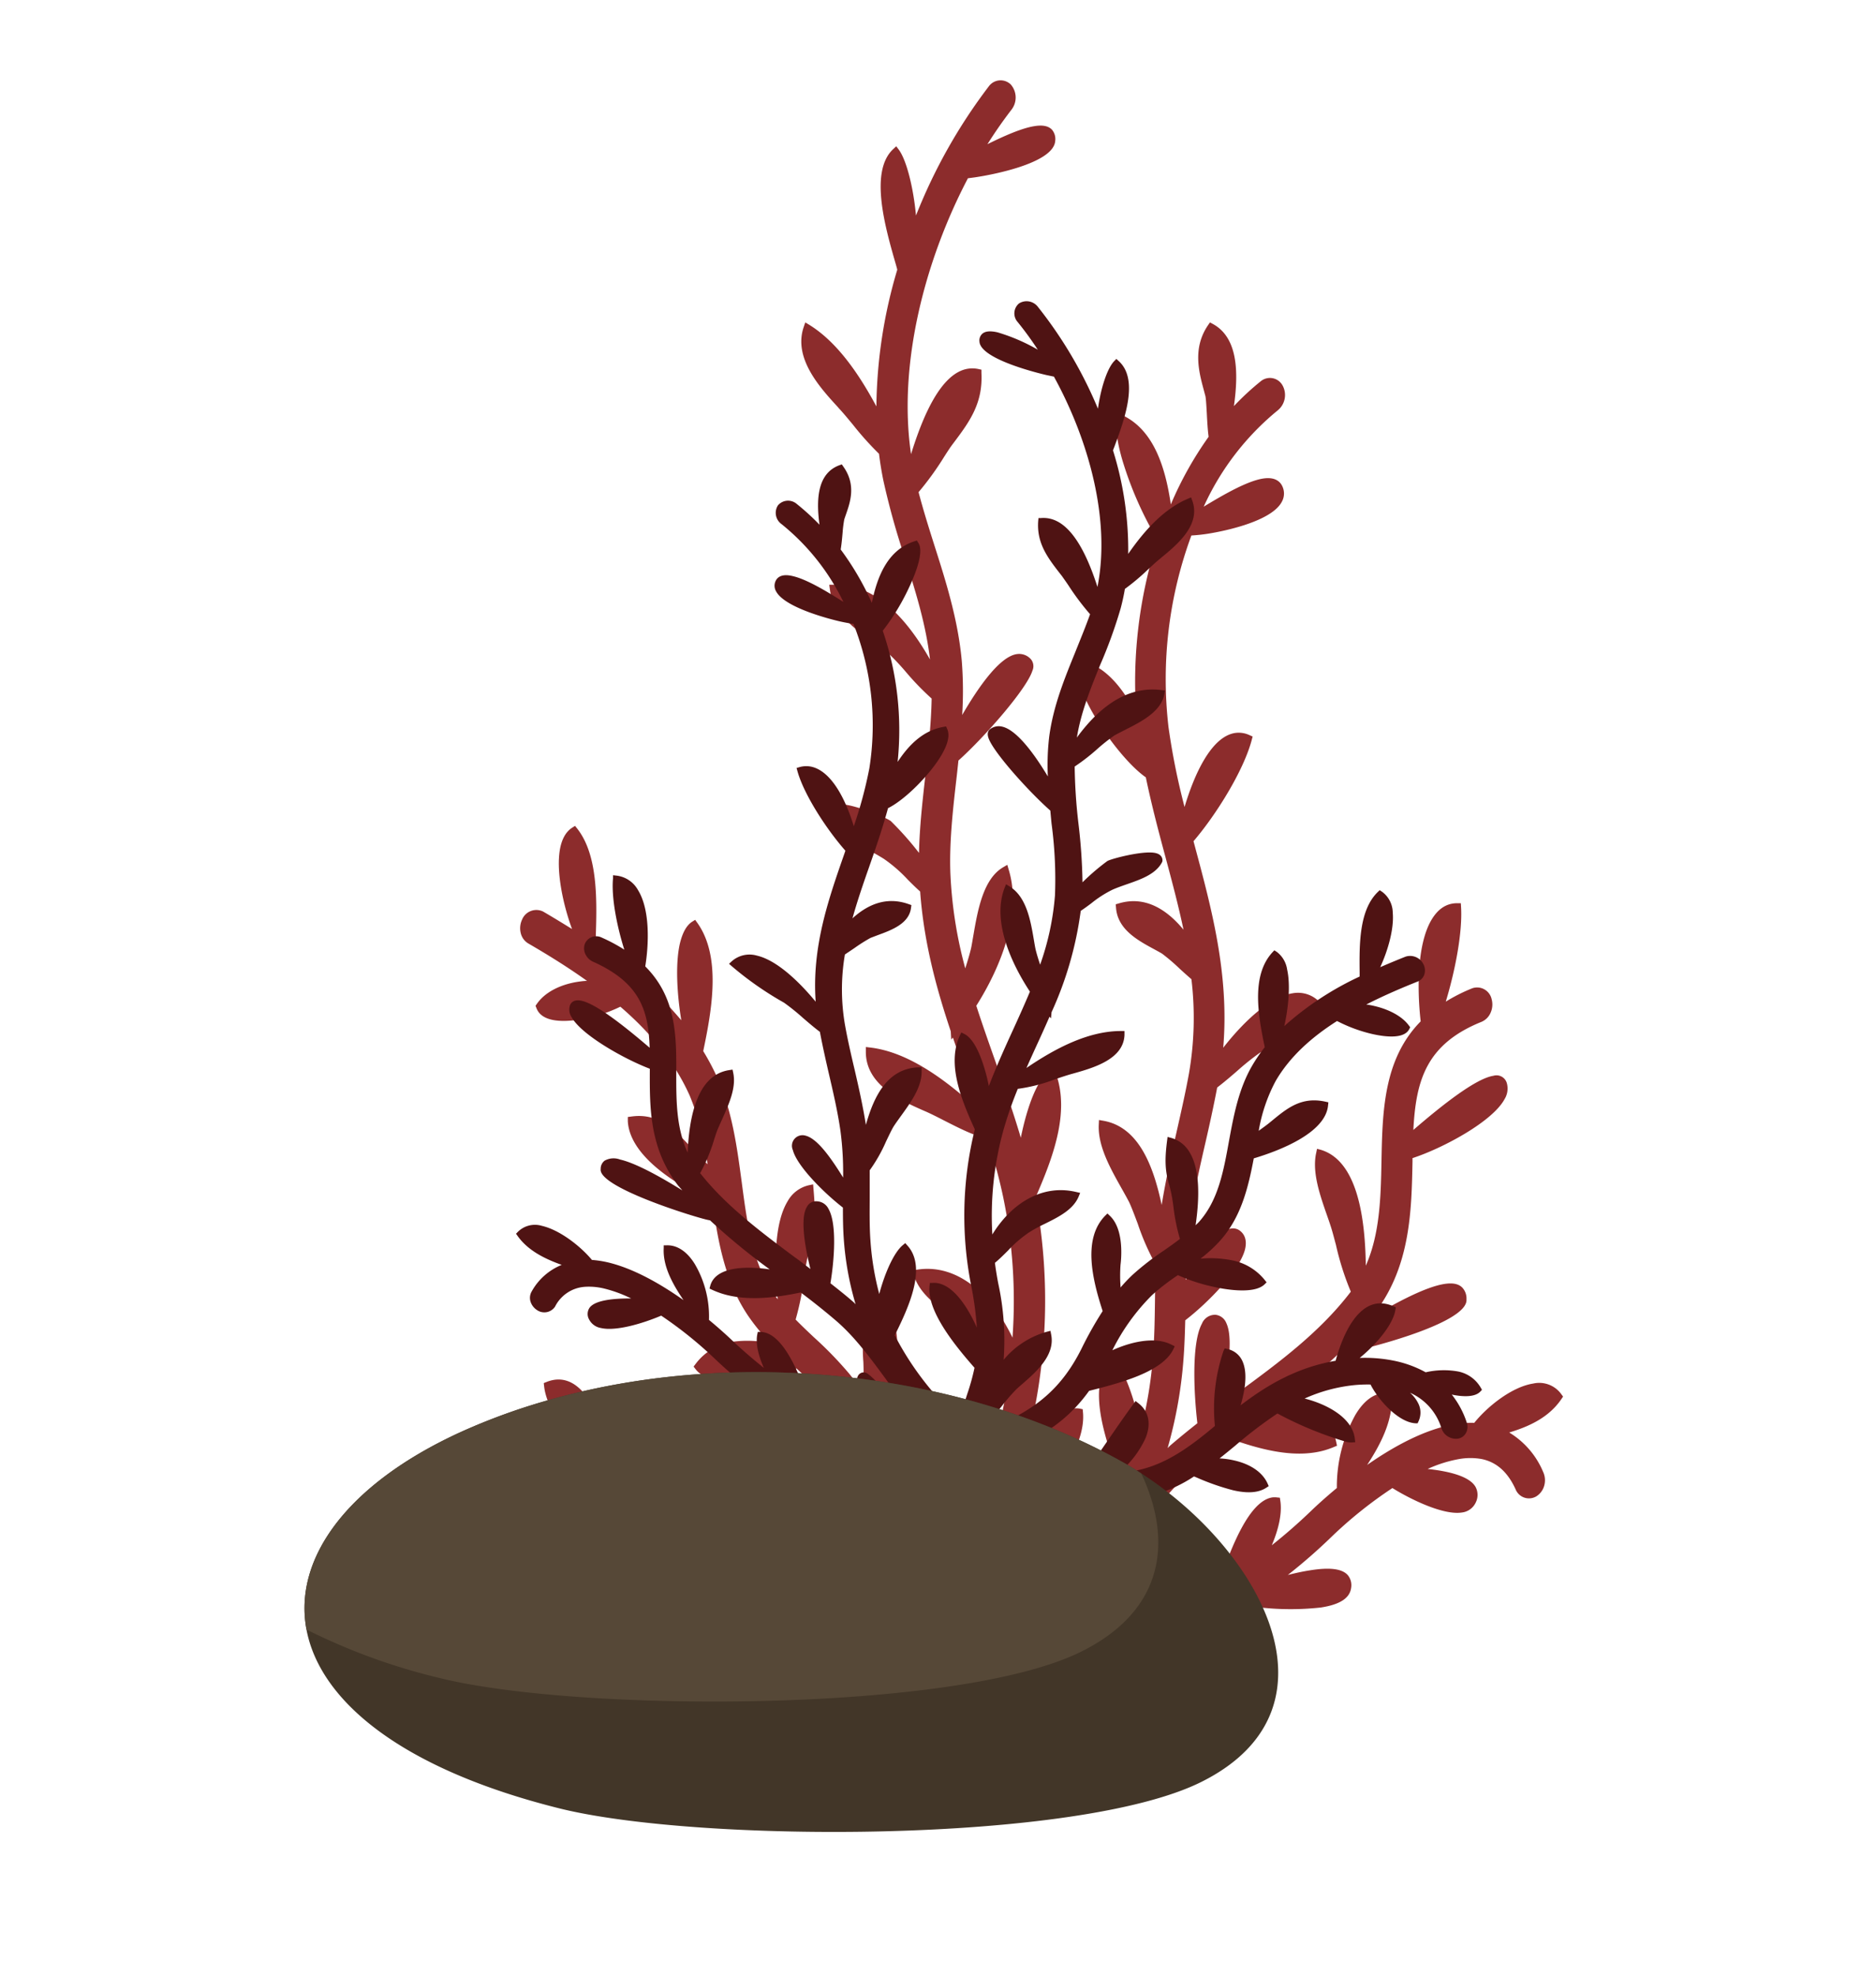 <svg id="Layer_1" data-name="Layer 1" xmlns="http://www.w3.org/2000/svg" width="378.89" height="399.07" viewBox="0 0 378.89 399.07">
  <defs>
    <style>
      .cls-1 {
        fill: #8c2c2c;
      }

      .cls-2 {
        fill: #4f1313;
      }

      .cls-3 {
        fill: #423628;
      }

      .cls-4 {
        fill: #564837;
      }

      .cls-5 {
        fill: #607718;
      }
    </style>
  </defs>
  <path class="cls-1" d="M309.63,279.41c-4.2.65-9.14,4.52-11.88,7.93a19.68,19.68,0,0,0-3.63.23c-6.18.95-12.68,4.55-18,8.27,2.69-4.13,5.06-8.67,5-13.59l0-.74-.64-.11c-2.48-.4-4.86,1.14-6.77,4.38A30,30,0,0,0,270,300.5c-2.5,2.07-4.34,3.79-5.14,4.56-2.69,2.59-5.34,4.89-8,7,1.36-3.2,2.1-6.4,1.73-8.93l-.1-.67-.59-.06a3.8,3.8,0,0,0-.95,0c-4.66.72-8.32,10.15-10.62,16.91a54.76,54.76,0,0,1-17.07,6.49c1-1,2-2,2.86-3s3.75-8.43,2.7-11a1.61,1.61,0,0,0-1.82-1.07l-.29.12c-3.41,2.25-8.27,10-10.73,15.82a44.37,44.37,0,0,1-5.28-.18c4.19-4.16,7.78-9.19,11.29-14.17,3.92-5.55,7.61-10.78,12-14.68,2.74-2.43,5.71-4.72,8.7-7,5.48,1.94,11.43,3.52,16.81,2.68a16,16,0,0,0,3.83-1.07l.7-.29-.17-.81c-1-5-7.48-6.33-13.82-6a139.84,139.84,0,0,0,14.26-11.72c.22,0,.41,0,.68-.09,3.68-.56,25.62-6,25.2-10.94a3.22,3.22,0,0,0-.84-2.37c-.76-.77-1.94-1-3.61-.74-3.8.59-9.72,3.74-14.76,6.75.34-.43.71-.85,1-1.29,6.9-9.33,7.11-20.35,7.31-30.11,0-.26,0-.51,0-.76,6.12-2,16.14-7.36,18.59-11.91a4.08,4.08,0,0,0,.46-3.24,2.17,2.17,0,0,0-2.71-1.48c-3.47.54-10,5.61-16.17,10.94.52-9.94,2.55-17.31,13.76-21.83a3.48,3.48,0,0,0,1.84-1.84,4.05,4.05,0,0,0,.21-2.74,3,3,0,0,0-3.91-2.2,34.21,34.21,0,0,0-5.35,2.7c1.94-6.4,3.38-14,3.09-19.05l-.05-.83h-.73c-2.2,0-3.89,1.17-5.19,3.35-3.05,5.14-2.86,14.69-2.19,20.51-7.52,7.66-7.73,18.19-7.92,28.48-.14,7.14-.33,14.47-3.16,20.86-.13-9.18-1.54-21.2-9.16-23.42L266,232l-.2.95c-.8,3.83.77,8.34,2.15,12.31.39,1.11.76,2.17,1.05,3.15s.52,1.9.82,3a55.85,55.85,0,0,0,3,9.44c-6.25,8.2-14.59,14.35-22.69,20.29l-.25.18-3.43,2.57c1.45-6,2.73-13.51,1.23-16.69a2.65,2.65,0,0,0-2.18-1.68,2.85,2.85,0,0,0-2.75,1.79c-2.12,3.89-1.64,14-.92,20.11-1.87,1.48-3.74,3-5.52,4.53-.17.16-.32.33-.49.49A89.32,89.32,0,0,0,239,274.8c.22-2.75.31-5.47.38-8.17,4.66-3.59,11-10.13,12.06-14.28.5-2-.19-3.11-.86-3.68a2.31,2.31,0,0,0-2-.56c-2.64.41-5.77,4.77-9.1,10.37a98.23,98.23,0,0,1,.91-12.51c.76-5.13,1.94-10.32,3.12-15.44.81-3.54,1.62-7.22,2.32-10.91,1.31-1,2.66-2.15,4-3.31a51.6,51.6,0,0,1,4.57-3.67,68.58,68.58,0,0,0,12.38-8.46l.72-.64-.61-.73a6,6,0,0,0-5.84-2.22c-4.64.72-10,5.87-14,11,1.25-14.75-2.32-28-5.79-40.92l-.21-.79c4.63-5.41,10.07-14.2,11.73-20.34l.21-.8-.67-.3a5.16,5.16,0,0,0-2.87-.42c-4.82.75-8.24,8.34-10.21,14.95A140.59,140.59,0,0,1,236,146.85a83.77,83.77,0,0,1,4.62-38.71,34.06,34.06,0,0,0,3.42-.37c1.28-.2,12.61-2.07,14.87-6.48a3.4,3.4,0,0,0,.2-2.8c-.38-1.07-1.4-2.25-4-1.85-3.24.5-8,3.26-12,5.68a53.86,53.86,0,0,1,15-19.49,4,4,0,0,0,.92-5,2.91,2.91,0,0,0-4.32-.9,53.91,53.91,0,0,0-5.5,5.08c1-7.07.73-13.88-4.26-16.59l-.58-.31-.41.6c-3.12,4.6-1.81,9.43-.85,13,.13.5.27,1,.36,1.35.13.83.19,2.13.27,3.49.08,1.6.17,3.22.36,4.66a71.56,71.56,0,0,0-7.63,13.65C235.38,94.45,233.09,87.08,227,84l-.62-.31-.39.68c-.29.52-1.19,2.12.7,8.58a72.24,72.24,0,0,0,7.09,16.09,93.3,93.3,0,0,0-4.3,35.16c-2.52-4.92-5.76-9.16-10.45-10.68l-.66-.21-.3.72c-.79,1.91-.05,5,2.19,9.16,2.87,5.31,7.71,11.41,11.16,13.79,1.14,5.49,2.54,10.82,3.94,16,1.34,5,2.64,9.87,3.67,14.77-3.35-4.06-7.7-6.88-13-5.33l-.69.2.07.82c.38,4.28,4.4,6.47,7.63,8.22.61.33,1.18.64,1.65.92a40.65,40.65,0,0,1,3.6,3.08c.78.72,1.57,1.42,2.34,2.09a65.73,65.73,0,0,1-.48,18.93c-.72,4-1.66,8.1-2.59,12.22-1.07,4.69-2.14,9.53-2.94,14.44-1.69-8-4.69-15.75-11.76-17l-.9-.16-.05,1.05c-.16,4.23,2.31,8.65,4.49,12.54.6,1.06,1.17,2.08,1.65,3,.53,1.14,1.11,2.7,1.74,4.37a48.73,48.73,0,0,0,3.64,8.27q-.12,3.53-.16,7c-.05,3.69-.1,7.86-.44,11.86a83.37,83.37,0,0,1-2.42,14.43c-1.19-6-3.23-11.71-5.19-13.86l-.56-.62-.56.65c-4.65,5.36-.74,16.48,2.43,24.61a71.87,71.87,0,0,1-14.82,20.58,3,3,0,0,0-1.12.05c-.37-2.4-.93-4.7-1.49-7s-1-4.46-1.37-6.68c4.78-5.59,11.61-14.27,11-21.18l-.06-.66-.57-.12a4.13,4.13,0,0,0-1.53,0c-3.61.56-6.86,5.56-9.15,11a96.71,96.71,0,0,1,1.54-11,113.13,113.13,0,0,0,.19-42.65c3.41-7.83,7-17.09,4.09-25.06l-.29-.81-.72.34c-2.76,1.26-4.65,7.49-5.53,11.09-.18.74-.36,1.54-.53,2.38-1.6-5.39-3.41-10.57-5.22-15.65-1.31-3.71-2.59-7.35-3.77-11,4.74-7.49,9.32-18.35,6.55-27.46l-.29-1-.8.47c-4.08,2.35-5.18,8.72-6.06,13.83-.15.85-.28,1.66-.42,2.37-.27,1.22-.72,2.7-1.21,4.24a87.12,87.12,0,0,1-3-19.12c-.25-6.34.51-13,1.25-19.44.13-1.12.25-2.27.37-3.41,5.24-4.69,13.81-14.48,14.94-18.14a2.21,2.21,0,0,0-.23-2.23,3.16,3.16,0,0,0-2.95-1.12c-3.42.53-7.66,6.53-11,12.29a77.46,77.46,0,0,0-.08-10.88c-.75-8.32-3.18-16-5.55-23.43-1.11-3.5-2.23-7.07-3.18-10.69a60.08,60.08,0,0,0,5.21-7.21c.64-1,1.17-1.81,1.56-2.33l.24-.32c3.21-4.27,6-8,5.69-14.18l0-.69-.59-.13a5.83,5.83,0,0,0-2.12-.07c-5.49.85-9.17,9.69-11.51,17.26C181.3,73.4,186.9,52.35,195.49,36c.64-.08,1.28-.16,1.88-.26,1.58-.24,15.42-2.52,15.75-7.29a2.92,2.92,0,0,0-.65-2.25c-.7-.75-1.85-1-3.53-.73-2.58.4-6.18,2-9.51,3.65,1.57-2.49,3.21-4.83,4.88-7a4,4,0,0,0-.17-5.06,2.94,2.94,0,0,0-4.42.36A109.06,109.06,0,0,0,185,43.52c-.52-5.57-1.89-11.16-3.49-13.32l-.5-.66-.61.57c-4.87,4.53-1.61,15.86.55,23.35.1.34.18.64.27,1A99.72,99.72,0,0,0,177,82.07c-3.7-6.89-8.09-13.1-13.55-16.47l-.81-.49-.34,1c-2.09,6.27,3.33,12.19,6.91,16.09l.32.37c.8.85,1.74,2,2.74,3.2a62,62,0,0,0,5.26,5.87c.22,1.79.51,3.58.87,5.35a151.41,151.41,0,0,0,4.43,15.88c2.18,6.86,4.19,13.38,5,20.31-5.77-10.17-12.25-15.3-19.35-15.09l-1,0,.15,1.07c.67,4.82,5.32,8.09,9.06,10.72.85.6,1.66,1.17,2.35,1.7a48.31,48.31,0,0,1,4,4.21,54.07,54.07,0,0,0,5.12,5.28c-.09,5-.64,10.05-1.24,15.35s-1.19,10.46-1.31,15.82a63,63,0,0,0-5.66-6.39c-.64-.63-8.31-3.9-11.24-3.44a1.77,1.77,0,0,0-1.64,2l.06.28c1.37,3.45,4.89,5.25,8,6.86a37.93,37.93,0,0,1,3.39,1.9,29.28,29.28,0,0,1,4.87,4.24c.84.84,1.64,1.63,2.45,2.35.75,10.24,3.24,19.44,6.18,28.22l.1,1.68.34-.41c.87,2.57,1.77,5.12,2.66,7.65.81,2.25,1.62,4.54,2.4,6.84-6.69-6.12-14.15-11.56-21.73-12.47l-.92-.11v1.07c.06,6.63,7.07,9.74,11.71,11.79l.42.18c1,.44,2.27,1.08,3.61,1.77,3,1.52,6.19,3.18,8.85,3.69,1.19,3.79,2.27,7.67,3.12,11.67a103,103,0,0,1,1.91,28.52c-4.07-8.5-11-15-19.24-13.73l-1,.16.36,1.1c1.2,3.66,4.5,6,7.7,8.2a37.34,37.34,0,0,1,3.59,2.71,33.45,33.45,0,0,1,4.85,5.5c1,1.32,2,2.6,3,3.68q-.39,2.75-.91,5.47a81.55,81.55,0,0,0-1.74,20.58c-2.72-4-6-7.16-9.9-8.73l-.87-.35-.2,1.05c-1.06,5.52,3.37,10.59,6.6,14.29.46.52.89,1,1.26,1.46,1,1.29,2.1,3.06,3.27,4.93,1,1.62,2,3.25,3.05,4.69.12.68.19,1.35.27,2-10.36-5.92-16.86-12.14-21.66-24.51A115.76,115.76,0,0,0,178.26,288c2.65-8.44,5.14-19.12,0-25.91l-.51-.66-.61.59c-3.41,3.32-2.91,11.37-2.77,13a49.2,49.2,0,0,1-.1,5.9c0,.1,0,.18,0,.27-.87-1.3-1.77-2.57-2.77-3.79a75.32,75.32,0,0,0-7.12-7.34c-1.27-1.2-2.51-2.37-3.69-3.58A55.27,55.27,0,0,0,162.4,258a47.29,47.29,0,0,1,1.12-5.87c1.32-4.15,1.14-7.76.78-12l-.08-.95-.83.17a6.56,6.56,0,0,0-4.31,3.23c-2.68,4.4-2.73,12.37-2,19.81-.28-.37-.57-.72-.84-1.1-4.29-6.29-5.33-14.17-6.44-22.57-.94-7-1.9-14.29-4.89-21a49.47,49.47,0,0,0-2.88-5.45c1.73-8.28,3.71-19.06-1.22-25.94l-.41-.57-.58.36c-1.18.75-2,2.27-2.53,4.53-.92,4.17-.53,10.26.31,15.39a81.35,81.35,0,0,0-17.29-15.37c0-.35,0-.68,0-1,.25-7.54.56-16.93-3.76-22.37l-.41-.52-.55.35c-1.48.94-2.38,2.77-2.64,5.42-.44,4.37.88,10.43,2.58,15.06-2-1.23-3.92-2.41-5.85-3.53a3.11,3.11,0,0,0-4.24,1.64,4.1,4.1,0,0,0-.26,2.74,3.29,3.29,0,0,0,1.52,2.07c3.93,2.28,8,4.8,11.86,7.56-.61,0-1.24.09-1.86.18-3.67.57-6.66,2.17-8.22,4.39l-.32.45.2.51c1.09,2.82,5.31,2.8,8.66,2.28a29.65,29.65,0,0,0,8.27-2.6c5.81,5,10.84,10.88,14,17.94a52.54,52.54,0,0,1,3.6,13.87l-.15-.15c-1-1-1.92-1.86-2.59-2.61l-.28-.31c-3.46-3.76-6.71-7.32-12.28-6.57l-.79.1,0,.91c.47,7.38,10.69,13.26,17.09,16.24,1.11,8,2.55,16.19,7.29,23.12a41.51,41.51,0,0,0,4.49,5.44,22.18,22.18,0,0,0-7.51-.34,11.49,11.49,0,0,0-7.6,4.41l-.48.63.47.6c2.42,3.1,9.55,2.36,12.5,1.91a34,34,0,0,0,7.81-2.14,62.54,62.54,0,0,1,5.88,6.07c3.9,4.79,6.7,10.57,9,16-4-2.57-8.35-4.18-11.79-3.65a7.27,7.27,0,0,0-2,.58l-.8.36.34.88C164,303,173.73,307,181,310c4.78,8.57,10.88,13.91,19.32,18.88a33.09,33.09,0,0,1-8.66,2.46,62.47,62.47,0,0,1-10.51.61c-1.18-2.18-2.37-4.36-3.53-6.55-2.3-4.32-4.67-8.78-7.13-13.1l-.43-.76-.67.52c-2.46,1.9-3.15,5.16-1.93,9.15a29.46,29.46,0,0,0,6,10.15c-8.85-1.4-15.33-7.62-22.11-15.13a57,57,0,0,0-1.54-20.59l-.27-.69-.65.1a4.63,4.63,0,0,0-3.68,3.16c-1.16,3-.71,7.48.26,11.75-6.24-6.36-13.07-11.79-21.92-14.6-1.17-5.71-4.5-17.81-11.66-16.7a7.19,7.19,0,0,0-1.42.39l-.65.26.09.77c.48,4.13,4.33,9.92,8,13.89a28.67,28.67,0,0,0-8.67-.05,21.91,21.91,0,0,0-6.85,2.21,16.76,16.76,0,0,0-7.58-1.07,7.12,7.12,0,0,0-5.36,3.78l-.32.57.36.5c1.36,1.9,4.58,1.84,6.66,1.57a23.76,23.76,0,0,0-3.7,7.3,4.08,4.08,0,0,0,.13,2.74,3.11,3.11,0,0,0,1.77,1.77,3.23,3.23,0,0,0,4-2.34,13.27,13.27,0,0,1,7.57-8.83,8.54,8.54,0,0,0-2.11,2.95,6.3,6.3,0,0,0,0,4.62l.18.51.49,0a4.39,4.39,0,0,0,1-.05c3.67-.57,7.9-5.37,9.81-9.29a30,30,0,0,1,3.89.62,37,37,0,0,1,11.43,4.9c-5.27.95-11.38,4-12,9.69l-.1.83.72.15a4.07,4.07,0,0,0,1.46,0c1.85-.29,11.15-3,16.18-5.85a118.42,118.42,0,0,1,9.66,9.82q1.78,2,3.59,3.86a17,17,0,0,0-3.51.17c-3.86.59-6.66,2.5-7.9,5.39l-.28.66.49.45c1.79,1.62,4.35,2.14,7.82,1.61a48.35,48.35,0,0,0,8.5-2.48l.72-.25c5.22,4.41,11,7.66,18.25,8.34a74.12,74.12,0,0,0,18.08-.28,36,36,0,0,0,13.1-4.43h.13a3.59,3.59,0,0,0,.69-.2c.78-.33,1.52-.74,2.27-1.14a2.85,2.85,0,0,0,.7-.22,50.14,50.14,0,0,0,18.9.74,62.89,62.89,0,0,0,23.26-9.06,55.74,55.74,0,0,0,15.43.45c3.84-.59,5.83-1.88,6.11-3.95a3.19,3.19,0,0,0-.65-2.56c-1.12-1.31-3.62-1.65-7.63-1-1.44.22-3,.56-4.5.94a112.56,112.56,0,0,0,8.66-7.55,86,86,0,0,1,12.46-10c4,2.47,10.38,5.49,14,4.94a3.53,3.53,0,0,0,2.82-2,3.43,3.43,0,0,0,0-3.12c-1.19-2.21-5.43-3.22-9.7-3.68a26.22,26.22,0,0,1,6.36-2,13.05,13.05,0,0,1,4.55,0c3,.62,5.27,2.62,6.86,6.14a2.91,2.91,0,0,0,4.2,1.38,3.72,3.72,0,0,0,1.57-2.14,4,4,0,0,0-.2-2.74,16.94,16.94,0,0,0-6.87-8c4-1.21,7.94-3,10.47-6.65l.41-.6-.41-.56A5.49,5.49,0,0,0,309.63,279.41Z"/>
  <path class="cls-2" d="M109.46,247.56c3.61.83,7.8,4.12,10.09,6.88a21.06,21.06,0,0,1,3.12.47c5.31,1.23,10.84,4.44,15.38,7.65-2.24-3.3-4.2-6.87-4-10.52l0-.55.56,0c2.15-.09,4.17,1.25,5.74,3.82a20.92,20.92,0,0,1,2.84,11.24c2.11,1.75,3.66,3.18,4.34,3.82,2.26,2.15,4.5,4.08,6.74,5.87-1.11-2.5-1.69-4.94-1.32-6.78l.1-.49h.51a4.59,4.59,0,0,1,.82.1c4,.92,7,8.24,8.81,13.46a56.18,56.18,0,0,0,14.58,6.24c-.84-.84-1.66-1.67-2.4-2.47s-3.06-6.58-2.1-8.43a1.3,1.3,0,0,1,1.58-.65l.26.11c2.89,2,6.92,8.11,8.92,12.65a43.65,43.65,0,0,0,4.56.31,90.73,90.73,0,0,1-9.45-11.47c-3.26-4.45-6.34-8.65-10.06-11.91-2.32-2-4.83-4-7.36-5.9-4.77,1-9.92,1.66-14.55.6a16.64,16.64,0,0,1-3.28-1.11l-.59-.28.16-.59c1-3.62,6.57-4.08,12-3.28a133,133,0,0,1-12.05-9.9l-.59-.12c-3.15-.73-22-6.61-21.5-10.23a2.07,2.07,0,0,1,.78-1.7,3.72,3.72,0,0,1,3.12-.24c3.27.75,8.3,3.58,12.59,6.24-.29-.35-.59-.69-.87-1-5.76-7.5-5.72-15.71-5.7-23v-.57c-5.24-2-13.76-6.81-15.78-10.39a2.75,2.75,0,0,1-.33-2.45c.19-.48.76-1.25,2.36-.88,3,.69,8.49,5,13.72,9.48-.25-7.43-1.85-13.08-11.42-17.37a3.1,3.1,0,0,1-1.55-1.52,2.7,2.7,0,0,1-.13-2.06,2.48,2.48,0,0,1,3.42-1.3,33.93,33.93,0,0,1,4.56,2.44c-1.55-4.91-2.64-10.69-2.28-14.41l0-.62.63.07a5.73,5.73,0,0,1,4.41,2.92c2.52,4.07,2.17,11.15,1.47,15.42,6.33,6.32,6.3,14.17,6.26,21.83,0,5.32,0,10.78,2.3,15.77.3-6.82,1.76-15.63,8.37-16.65l.7-.11.15.72c.6,2.91-.84,6.14-2.11,9-.35.79-.7,1.54-1,2.25s-.49,1.36-.77,2.19a34.7,34.7,0,0,1-2.81,6.76c5.22,6.62,12.28,11.88,19.14,17l.22.15c1,.72,1.93,1.47,2.91,2.2-1.14-4.56-2.09-10.27-.73-12.51A2.06,2.06,0,0,1,165,242.6a2.73,2.73,0,0,1,2.34,1.55c1.75,3.07,1.13,10.54.38,15,1.58,1.25,3.17,2.5,4.67,3.82.15.13.27.28.41.41a61.11,61.11,0,0,1-2.4-13.41c-.14-2.06-.16-4.09-.16-6.1-3.94-3.06-9.3-8.45-10.11-11.62a2.13,2.13,0,0,1,2.51-2.92c2.27.52,4.88,4,7.64,8.47a64.07,64.07,0,0,0-.53-9.38c-.55-3.87-1.47-7.83-2.38-11.73-.62-2.7-1.25-5.5-1.78-8.31-1.11-.83-2.25-1.81-3.38-2.78a44.26,44.26,0,0,0-3.86-3.11,66.34,66.34,0,0,1-10.5-7.32l-.61-.53.54-.5a5.4,5.4,0,0,1,5.08-1.16c4,.92,8.48,5.19,11.88,9.31-.79-11.06,2.56-20.62,5.81-29.93l.19-.56c-3.88-4.41-8.39-11.39-9.69-16.09l-.17-.62.58-.17a5,5,0,0,1,2.49-.07c4.13,1,6.93,6.88,8.49,12a86.34,86.34,0,0,0,3.14-11.69A55.79,55.79,0,0,0,172.38,126c-1.12-.16-2.25-.39-2.93-.55-1.11-.26-10.84-2.59-12.69-6a2.25,2.25,0,0,1-.12-2.1c.35-.77,1.25-1.56,3.5-1,2.79.64,6.88,3.09,10.2,5.21a45.88,45.88,0,0,0-12.51-15.73,2.79,2.79,0,0,1-.7-3.79,2.68,2.68,0,0,1,3.74-.31,49.25,49.25,0,0,1,4.64,4.23c-.72-5.34-.34-10.38,4-12l.51-.18.33.48c2.6,3.68,1.37,7.16.48,9.7-.12.36-.25.7-.33,1a25.15,25.15,0,0,0-.32,2.57c-.1,1.18-.21,2.38-.39,3.44a56.62,56.62,0,0,1,6.29,10.78c1.1-5.38,3.21-10.67,8.56-12.42l.54-.18.32.53c.24.42,1,1.69-.77,6.32a45.93,45.93,0,0,1-6.44,11.38,62.13,62.13,0,0,1,3,26.49c2.26-3.45,5.14-6.33,9.21-7.07l.58-.1.24.56c.64,1.48-.05,3.7-2.07,6.62-2.58,3.71-6.87,7.84-9.9,9.33-1.09,4-2.4,7.83-3.71,11.57s-2.48,7.12-3.47,10.68c3-2.74,6.78-4.48,11.31-2.89l.59.21-.08.6c-.41,3.16-3.92,4.45-6.74,5.48-.53.2-1,.38-1.44.55a33.18,33.18,0,0,0-3.17,2c-.68.47-1.37.92-2,1.35a42,42,0,0,0,0,14.11c.54,3.05,1.26,6.17,2,9.3.83,3.58,1.65,7.26,2.24,11,1.62-5.83,4.36-11.31,10.47-11.62l.79,0v.79c.06,3.16-2.16,6.24-4.12,8.95-.53.74-1.05,1.45-1.48,2.11s-1,1.91-1.58,3.1a31.41,31.41,0,0,1-3.31,5.84c0,1.76,0,3.5,0,5.2,0,2.75-.07,5.85.14,8.85a56.84,56.84,0,0,0,1.79,10.93c1.15-4.34,3-8.43,4.76-9.87l.49-.41.47.53c3.9,4.37.3,12.31-2.59,18.09A60.61,60.61,0,0,0,193.07,286a2.65,2.65,0,0,1,1,.13,51.11,51.11,0,0,1,1.43-5.05,45.05,45.05,0,0,0,1.32-4.86c-4-4.55-9.72-11.57-9.07-16.65l.06-.49.49,0a4.23,4.23,0,0,1,1.32.1c3.1.72,5.8,4.71,7.67,8.93a64.91,64.91,0,0,0-1.11-8.32,72.58,72.58,0,0,1,.7-31.72c-2.79-6.1-5.68-13.28-3-19l.27-.57.62.31c2.35,1.17,3.85,5.95,4.54,8.7.14.57.28,1.18.4,1.82,1.49-3.88,3.16-7.58,4.82-11.21,1.21-2.64,2.38-5.24,3.48-7.86-3.94-6-7.67-14.42-5.1-21l.27-.69.68.42c3.46,2.09,4.28,6.91,4.94,10.78.11.65.21,1.26.32,1.8.21.93.56,2.06.95,3.25a54.44,54.44,0,0,0,3-14,84.38,84.38,0,0,0-.7-14.56c-.08-.84-.16-1.7-.24-2.56-4.43-3.92-11.61-11.91-12.51-14.72-.3-.93,0-1.4.24-1.64a2.85,2.85,0,0,1,2.57-.59c2.93.68,6.46,5.49,9.2,10.05a48.31,48.31,0,0,1,.28-8.08c.82-6.12,3.06-11.62,5.25-17,1-2.51,2.07-5.07,3-7.68a51.53,51.53,0,0,1-4.35-5.79c-.52-.78-1-1.44-1.29-1.86l-.2-.26c-2.69-3.44-5-6.41-4.63-11l.05-.51.51,0a5.93,5.93,0,0,1,1.83.13c4.71,1.08,7.71,8,9.57,13.78,2.69-13.48-1.71-29.58-8.79-42.47l-1.61-.34c-1.36-.32-13.24-3.16-13.43-6.74a1.82,1.82,0,0,1,.61-1.61c.61-.5,1.61-.58,3.05-.25a37.58,37.58,0,0,1,8.12,3.5c-1.3-2-2.66-3.85-4.06-5.58a2.62,2.62,0,0,1,.25-3.75,2.86,2.86,0,0,1,3.8.64,86.52,86.52,0,0,1,12.16,20.61c.56-4.1,1.86-8.14,3.28-9.61l.44-.45.51.47c4.11,3.78,1.07,11.92-.93,17.32-.1.24-.18.45-.26.69a67.18,67.18,0,0,1,3.07,20.9c3.33-4.82,7.23-9.07,12-11.12l.7-.3.28.78c1.67,4.83-3.12,8.78-6.29,11.39l-.28.24c-.71.57-1.53,1.33-2.42,2.16a45,45,0,0,1-4.66,3.92c-.22,1.32-.51,2.62-.85,3.91a95.43,95.43,0,0,1-4.14,11.43c-2,4.92-3.88,9.6-4.71,14.68,5.18-7.08,10.87-10.35,17-9.6l.82.09-.15.78c-.68,3.53-4.75,5.57-8,7.21-.74.38-1.45.73-2.05,1.07a35.88,35.88,0,0,0-3.54,2.8,40.64,40.64,0,0,1-4.52,3.5,108.22,108.22,0,0,0,.76,11.51,113.35,113.35,0,0,1,.82,11.87,45.15,45.15,0,0,1,5-4.28c.57-.41,7.24-2.21,9.76-1.63,1.13.26,1.45,1,1.38,1.62l-.06.2c-1.26,2.45-4.32,3.5-7,4.44-1.06.37-2.07.72-3,1.13a22.43,22.43,0,0,0-4.29,2.75c-.73.55-1.44,1.07-2.15,1.54a71.64,71.64,0,0,1-5.89,20.46l-.12,1.24-.29-.33c-.8,1.83-1.62,3.66-2.45,5.46q-1.11,2.41-2.21,4.89c5.89-4,12.43-7.42,19-7.46h.8l0,.8c-.19,4.92-6.3,6.64-10.34,7.78l-.36.1c-.9.25-2,.62-3.15,1a33.65,33.65,0,0,1-7.7,2,78.62,78.62,0,0,0-2.92,8.41,64.8,64.8,0,0,0-2.22,21c3.67-6,9.79-10.23,16.85-8.6l.89.2-.33.79c-1.12,2.62-4,4.06-6.8,5.45a31.44,31.44,0,0,0-3.15,1.71,24.25,24.25,0,0,0-4.29,3.69c-.9.9-1.78,1.77-2.65,2.49.18,1.38.4,2.75.67,4.14a54,54,0,0,1,1.09,15.44,17.5,17.5,0,0,1,8.71-5.66l.75-.19.15.8c.81,4.19-3.12,7.58-6,10.07-.4.35-.78.67-1.11,1a39.79,39.79,0,0,0-2.92,3.39c-.89,1.12-1.81,2.25-2.72,3.23-.12.5-.19,1-.27,1.49,9-3.54,14.77-7.63,19.16-16.42a74,74,0,0,1,4.25-7.55c-2.12-6.5-4.05-14.64.52-19.27l.45-.44.51.49c2.88,2.75,2.28,8.69,2.13,9.86a30.8,30.8,0,0,0,0,4.4v.2a31.56,31.56,0,0,1,2.46-2.59,54.69,54.69,0,0,1,6.29-4.87c1.12-.78,2.21-1.55,3.25-2.35a38.75,38.75,0,0,1-1.31-6.45,30.78,30.78,0,0,0-.85-4.45c-1-3.2-.83-5.86-.43-9l.09-.7.71.19a6.24,6.24,0,0,1,3.65,2.77c2.23,3.49,2.1,9.41,1.3,14.88.25-.25.51-.48.74-.74,3.83-4.33,4.89-10.1,6-16.25.95-5.14,1.93-10.46,4.64-15.16a32.3,32.3,0,0,1,2.59-3.81c-1.32-6.3-2.81-14.47,1.57-19.18l.36-.39.5.32a5.44,5.44,0,0,1,2.09,3.57c.71,3.18.25,7.67-.57,11.41a61.76,61.76,0,0,1,15.21-10c0-.26,0-.51,0-.78-.06-5.62-.14-12.63,3.69-16.31l.36-.35.47.31a5.31,5.31,0,0,1,2.17,4.24c.29,3.29-1,7.68-2.53,11q2.58-1.12,5.12-2.13a3,3,0,0,1,3.62,1.56,2.7,2.7,0,0,1,.16,2.06,2.28,2.28,0,0,1-1.34,1.41c-3.44,1.37-7,2.91-10.38,4.64a15.4,15.4,0,0,1,1.6.29c3.15.73,5.7,2.16,7,3.94l.27.36-.18.36c-1,2-4.64,1.65-7.51,1a30.39,30.39,0,0,1-7.08-2.62c-5.1,3.24-9.56,7.19-12.43,12.17a33,33,0,0,0-3.39,10l.13-.1c.89-.64,1.7-1.22,2.29-1.73l.25-.2c3.05-2.51,5.93-4.89,10.71-3.87l.69.15-.07.67c-.55,5.44-9.48,9-15,10.65-1.12,5.88-2.53,11.82-6.75,16.57a30,30,0,0,1-4,3.68,22.61,22.61,0,0,1,6.48.36,11.26,11.26,0,0,1,6.46,3.92l.4.51-.41.4c-2.15,2.1-8.29,1-10.82.38a34.48,34.48,0,0,1-6.68-2.24,45.27,45.27,0,0,0-5.19,4,42.12,42.12,0,0,0-8.05,11.17c3.48-1.58,7.28-2.42,10.24-1.74a7.43,7.43,0,0,1,1.68.6l.68.34-.3.62c-2.24,4.58-10.68,6.78-17,8.38-4.3,6-9.66,9.43-17,12.43a34.2,34.2,0,0,0,7.42,2.54,63.37,63.37,0,0,0,9,1.34c1.07-1.53,2.13-3.05,3.18-4.58,2.07-3,4.2-6.14,6.41-9.15l.38-.53.57.45c2.08,1.61,2.61,4.09,1.48,6.95a19.5,19.5,0,0,1-5.39,7.05c7.65-.3,13.36-4.39,19.36-9.41a36.08,36.08,0,0,1,1.74-15.17l.24-.5.56.13a4.29,4.29,0,0,1,3.11,2.66c.94,2.3.46,5.62-.46,8.71,5.51-4.21,11.51-7.67,19.19-9,1.12-4.14,4.24-12.86,10.38-11.44a7.55,7.55,0,0,1,1.22.4l.56.25-.1.57c-.5,3-3.93,7-7.2,9.65a29.57,29.57,0,0,1,7.48.68,22.56,22.56,0,0,1,5.85,2.22,16.35,16.35,0,0,1,6.56-.16,6.78,6.78,0,0,1,4.55,3.25l.26.45-.32.34c-1.21,1.3-4,1-5.78.62a18.1,18.1,0,0,1,3.05,5.73,2.63,2.63,0,0,1-.17,2,2.27,2.27,0,0,1-1.56,1.16,3.08,3.08,0,0,1-3.4-2.07,11.51,11.51,0,0,0-6.35-7.19,7,7,0,0,1,1.76,2.36,4.13,4.13,0,0,1-.06,3.44l-.17.37-.43,0a4.81,4.81,0,0,1-.81-.12c-3.16-.73-6.7-4.64-8.27-7.71a27.84,27.84,0,0,0-3.36.13,32.38,32.38,0,0,0-9.95,2.7c4.52,1.14,9.72,3.89,10.15,8.19l.07.63-.62.05a4.16,4.16,0,0,1-1.26-.15,72.73,72.73,0,0,1-13.83-5.7,89.16,89.16,0,0,0-8.53,6.5c-1.05.87-2.1,1.73-3.16,2.57a16.65,16.65,0,0,1,3,.42c3.31.76,5.69,2.41,6.7,4.66l.23.52-.44.29c-1.57,1.05-3.79,1.23-6.77.54a48.18,48.18,0,0,1-7.28-2.54l-.6-.25A28.51,28.51,0,0,1,225,302.94a75.24,75.24,0,0,1-15.57-1.72,36.59,36.59,0,0,1-11.21-4.38h-.11a4.56,4.56,0,0,1-.59-.2c-.67-.32-1.3-.68-1.93-1a3.07,3.07,0,0,1-.6-.22,50.42,50.42,0,0,1-16.31-1,63.7,63.7,0,0,1-19.86-8.67,55.81,55.81,0,0,1-13.31-.95c-3.3-.76-5-1.88-5.19-3.44a2,2,0,0,1,.61-1.85c1-.88,3.16-.93,6.6-.13,1.24.28,2.56.66,3.86,1.07-2.45-1.94-4.89-4-7.31-6.33a81.75,81.75,0,0,0-10.54-8.43c-3.52,1.5-9.06,3.22-12.16,2.5a3.28,3.28,0,0,1-2.4-1.73,2.23,2.23,0,0,1,.06-2.32c1.06-1.55,4.74-1.94,8.43-1.92a26.42,26.42,0,0,0-5.44-2,12.82,12.82,0,0,0-3.93-.35,7.29,7.29,0,0,0-6,4,2.6,2.6,0,0,1-3.65.69,3.17,3.17,0,0,1-1.31-1.73,2.56,2.56,0,0,1,.23-2,12.11,12.11,0,0,1,6.08-5.39c-3.44-1.23-6.79-2.88-8.89-5.81l-.34-.48.37-.38A4.88,4.88,0,0,1,109.46,247.56Z"/>
  <g>
    <path class="cls-3" d="M226.38,295.06c-33.27-18.47-77.89-22.73-114.49-12.62a125.72,125.72,0,0,0-19.13,6.89c-45.25,20.86-43.82,59.93,20.35,75.9,28.1,6.94,104.39,7.08,129.45-5.34C273.5,344.54,253.25,310,226.38,295.06Z"/>
    <path class="cls-4" d="M226.38,295.06c-33.27-18.47-77.89-22.73-114.49-12.62a125.72,125.72,0,0,0-19.13,6.89c-22.61,10.42-33.57,25.4-30.85,39.76a124.61,124.61,0,0,0,27,9.81c28.1,6.94,104.39,7.08,129.45-5.35,16.89-8.38,18.5-22.48,12.13-36C229.15,296.67,227.78,295.83,226.38,295.06Z"/>
  </g>
  <path class="cls-5" d="M315.3,24.28Z"/>
</svg>
